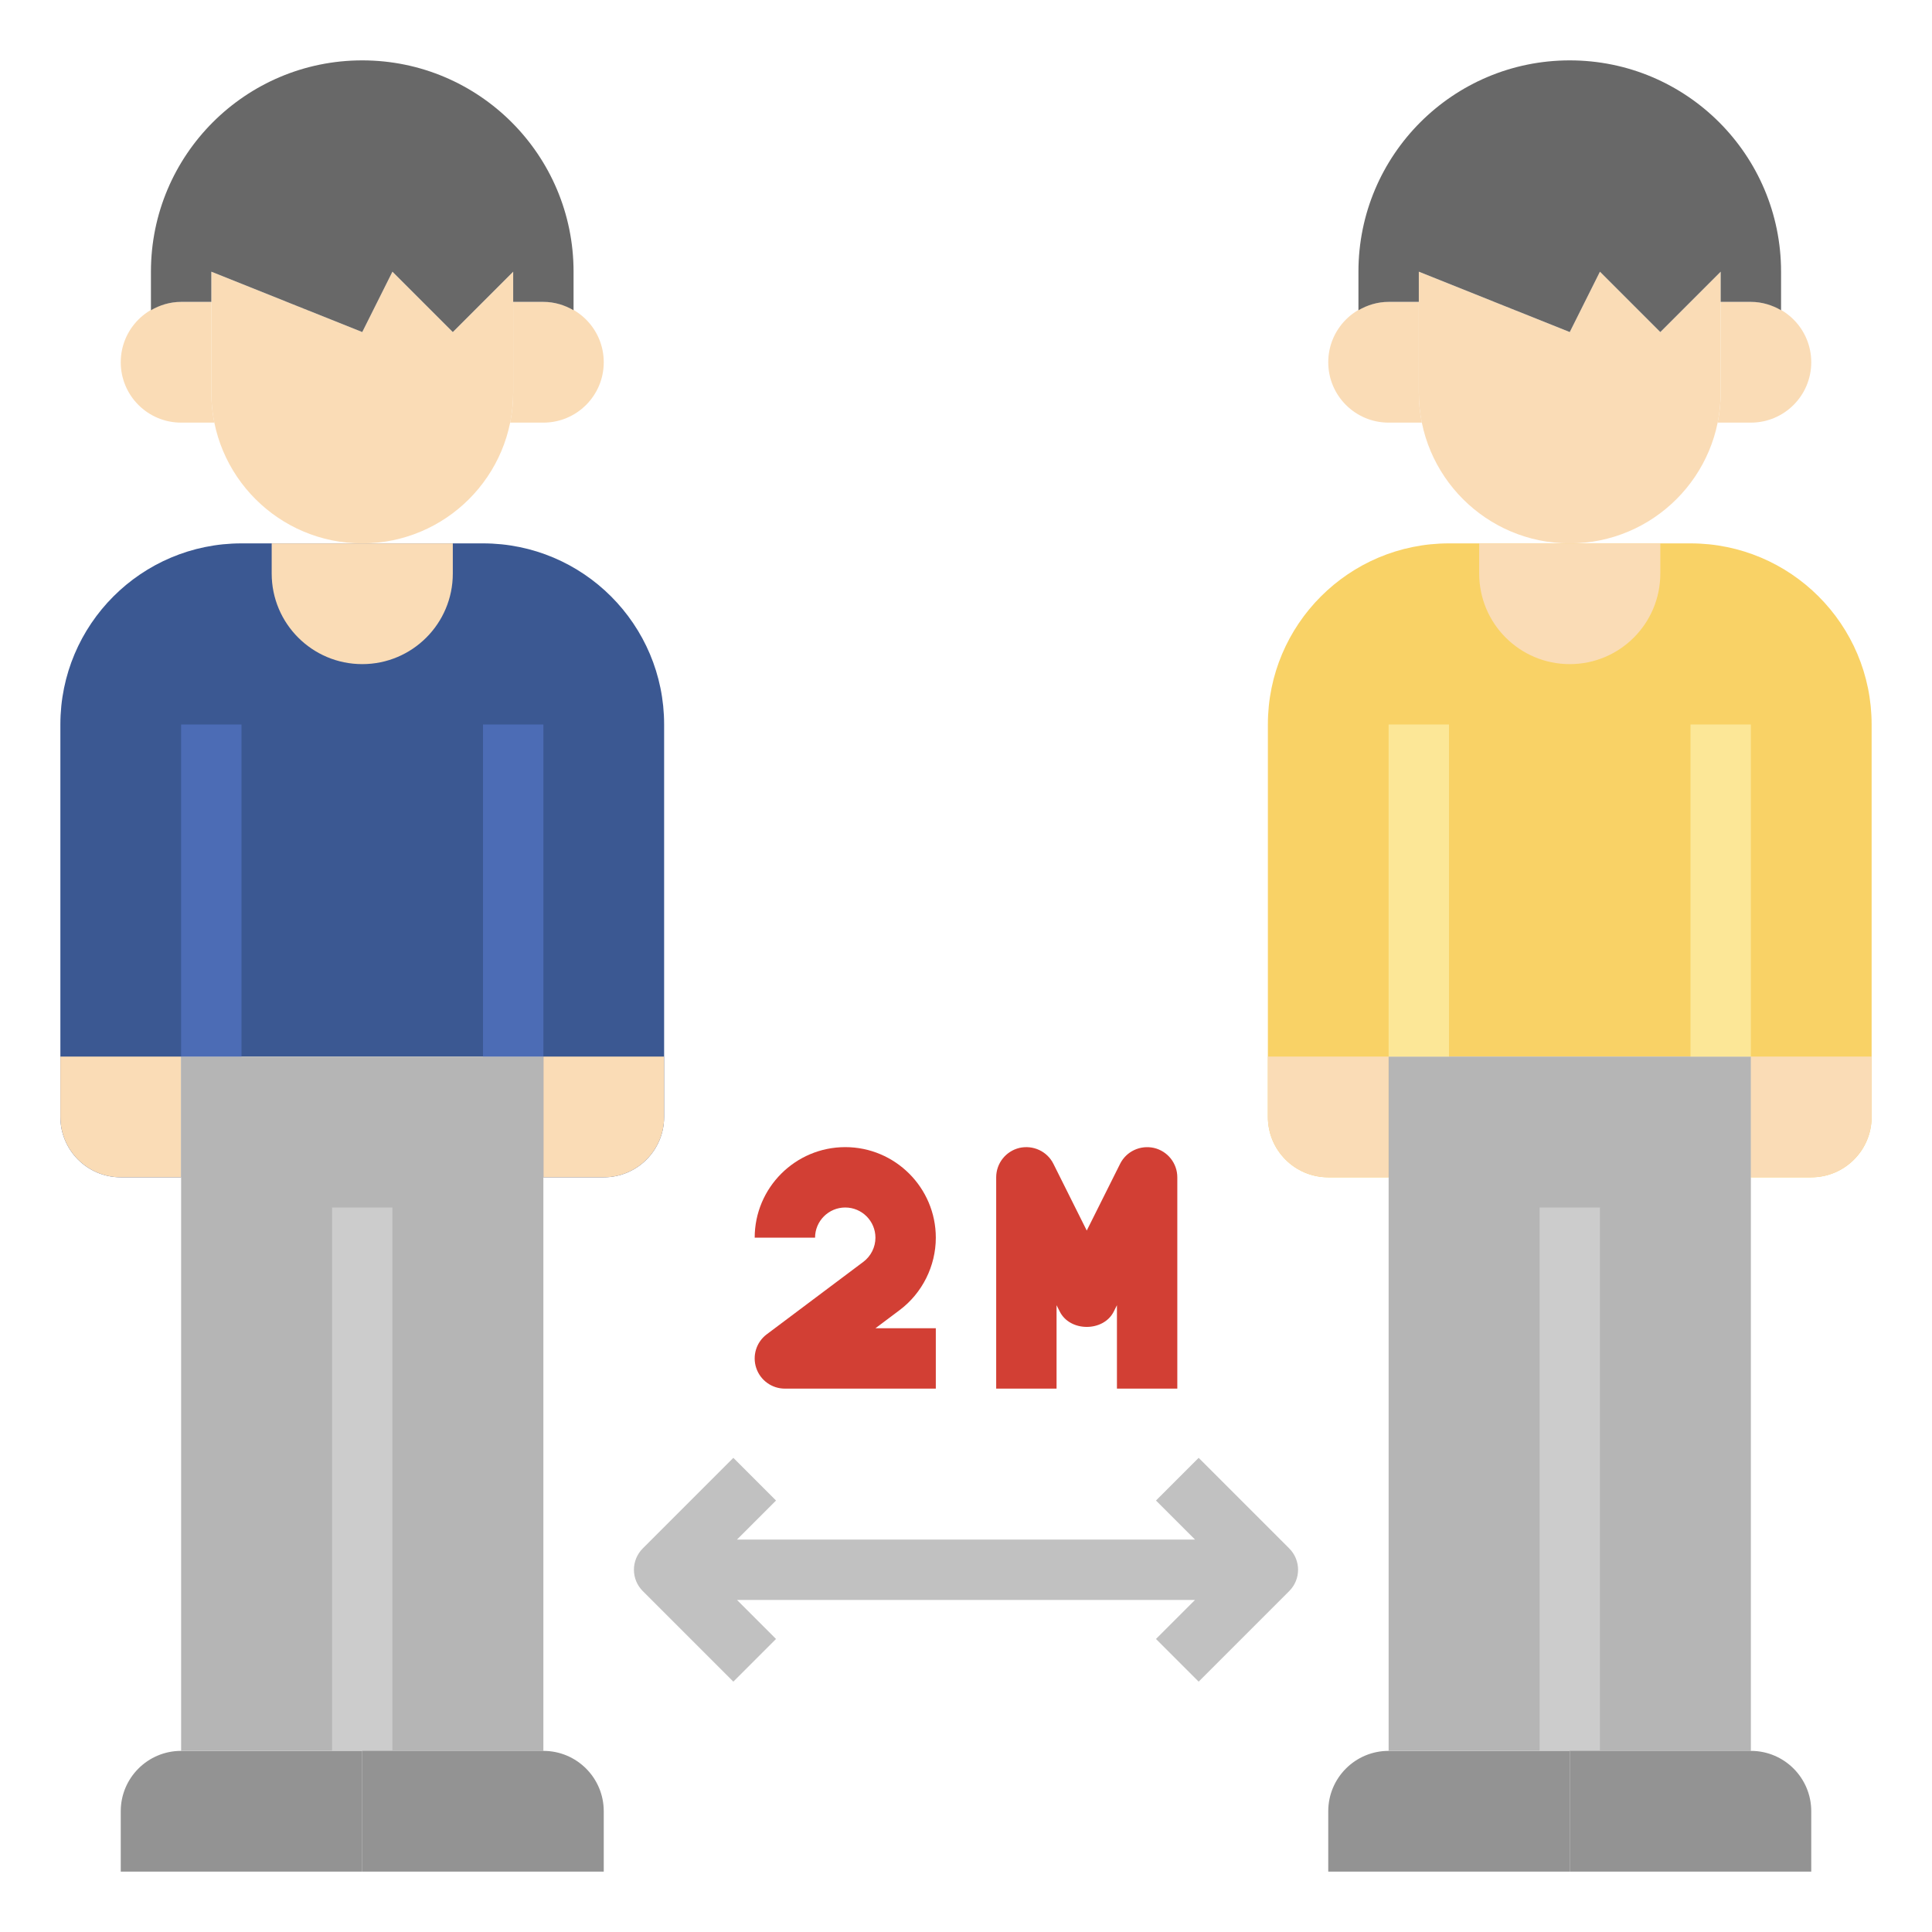<svg id="Layer_3" enable-background="new 0 0 64 64" height="512" viewBox="0 0 64 64" width="512" xmlns="http://www.w3.org/2000/svg"><g><path d="m16 18h-8c-3.314 0-6 2.686-6 6v13c0 1.105.895 2 2 2h2v-4h12v4h2c1.105 0 2-.895 2-2v-13c0-3.314-2.686-6-6-6z" fill="#3b5892"/><path d="m52 58h-6c-1.105 0-2 .895-2 2v2h8z" fill="#939393"/><path d="m56 18h-8c-3.314 0-6 2.686-6 6v13c0 1.105.895 2 2 2h2v-4h12v4h2c1.105 0 2-.895 2-2v-13c0-3.314-2.686-6-6-6z" fill="#f9d266"/><path d="m58 39h2c1.105 0 2-.895 2-2v-2h-4z" fill="#fadcb6"/><path d="m46 39h-2c-1.105 0-2-.895-2-2v-2h4z" fill="#fadcb6"/><path d="m46 35h12v23h-12z" fill="#b5b5b5"/><g><path d="m51 40h2v18h-2z" fill="#ccc"/></g><path d="m52 58h6c1.105 0 2 .895 2 2v2h-8z" fill="#939393"/><path d="m57 9v4c0 2.761-2.239 5-5 5-2.761 0-5-2.239-5-5v-4l5 2 1-2 2 2z" fill="#fadcb6"/><g><path d="m58 10h-1v3c0 .343-.035.677-.101 1h1.101c1.105 0 2-.895 2-2s-.895-2-2-2z" fill="#fadcb6"/></g><path d="m47 13v-3h-1c-1.105 0-2 .895-2 2s.895 2 2 2h1.101c-.066-.323-.101-.657-.101-1z" fill="#fadcb6"/><g><path d="m52 2c-3.866 0-7 3.134-7 7v1.277c.295-.171.634-.277 1-.277h1v-1l5 2 1-2 2 2 2-2v1h1c.366 0 .705.106 1 .277v-1.277c0-3.866-3.134-7-7-7z" fill="#686868"/></g><path d="m49 18v1c0 1.657 1.343 3 3 3 1.657 0 3-1.343 3-3v-1z" fill="#fadcb6"/><path d="m42.707 51.293-3-3-1.414 1.414 1.293 1.293h-15.172l1.293-1.293-1.414-1.414-3 3c-.391.391-.391 1.023 0 1.414l3 3 1.414-1.414-1.293-1.293h15.172l-1.293 1.293 1.414 1.414 3-3c.391-.391.391-1.023 0-1.414z" fill="#c1c1c1"/><g><path d="m31 46h-5c-.431 0-.813-.275-.949-.684-.136-.408.004-.858.349-1.116l3.2-2.4c.25-.188.4-.486.4-.8 0-.552-.449-1-1-1s-1 .448-1 1h-2c0-1.654 1.346-3 3-3s3 1.346 3 3c0 .94-.449 1.837-1.2 2.4l-.8.6h2z" fill="#d23f34"/></g><g><path d="m39 46h-2v-2.764l-.105.211c-.339.678-1.45.678-1.789 0l-.106-.211v2.764h-2v-7c0-.464.319-.866.77-.974.454-.102.917.111 1.125.526l1.105 2.212 1.105-2.211c.208-.415.67-.629 1.125-.526.451.107.77.509.77.973z" fill="#d23f34"/></g><path d="m12 58h-6c-1.105 0-2 .895-2 2v2h8z" fill="#939393"/><path d="m18 39h2c1.105 0 2-.895 2-2v-2h-4z" fill="#fadcb6"/><path d="m6 39h-2c-1.105 0-2-.895-2-2v-2h4z" fill="#fadcb6"/><path d="m6 35h12v23h-12z" fill="#b5b5b5"/><g><path d="m11 40h2v18h-2z" fill="#ccc"/></g><path d="m12 58h6c1.105 0 2 .895 2 2v2h-8z" fill="#939393"/><path d="m17 9v4c0 2.761-2.239 5-5 5-2.761 0-5-2.239-5-5v-4l5 2 1-2 2 2z" fill="#fadcb6"/><g><path d="m18 10h-1v3c0 .343-.035.677-.101 1h1.101c1.105 0 2-.895 2-2s-.895-2-2-2z" fill="#fadcb6"/></g><path d="m7 13v-3h-1c-1.105 0-2 .895-2 2s.895 2 2 2h1.101c-.066-.323-.101-.657-.101-1z" fill="#fadcb6"/><g><path d="m12 2c-3.866 0-7 3.134-7 7v1.277c.295-.171.634-.277 1-.277h1v-1l5 2 1-2 2 2 2-2v1h1c.366 0 .705.106 1 .277v-1.277c0-3.866-3.134-7-7-7z" fill="#686868"/></g><path d="m9 18v1c0 1.657 1.343 3 3 3 1.657 0 3-1.343 3-3v-1z" fill="#fadcb6"/><g><path d="m6 24h2v11h-2z" fill="#4c6cb5"/></g><g><path d="m16 24h2v11h-2z" fill="#4c6cb5"/></g><g><path d="m46 24h2v11h-2z" fill="#fce797"/></g><g><path d="m56 24h2v11h-2z" fill="#fce797"/></g></g></svg>